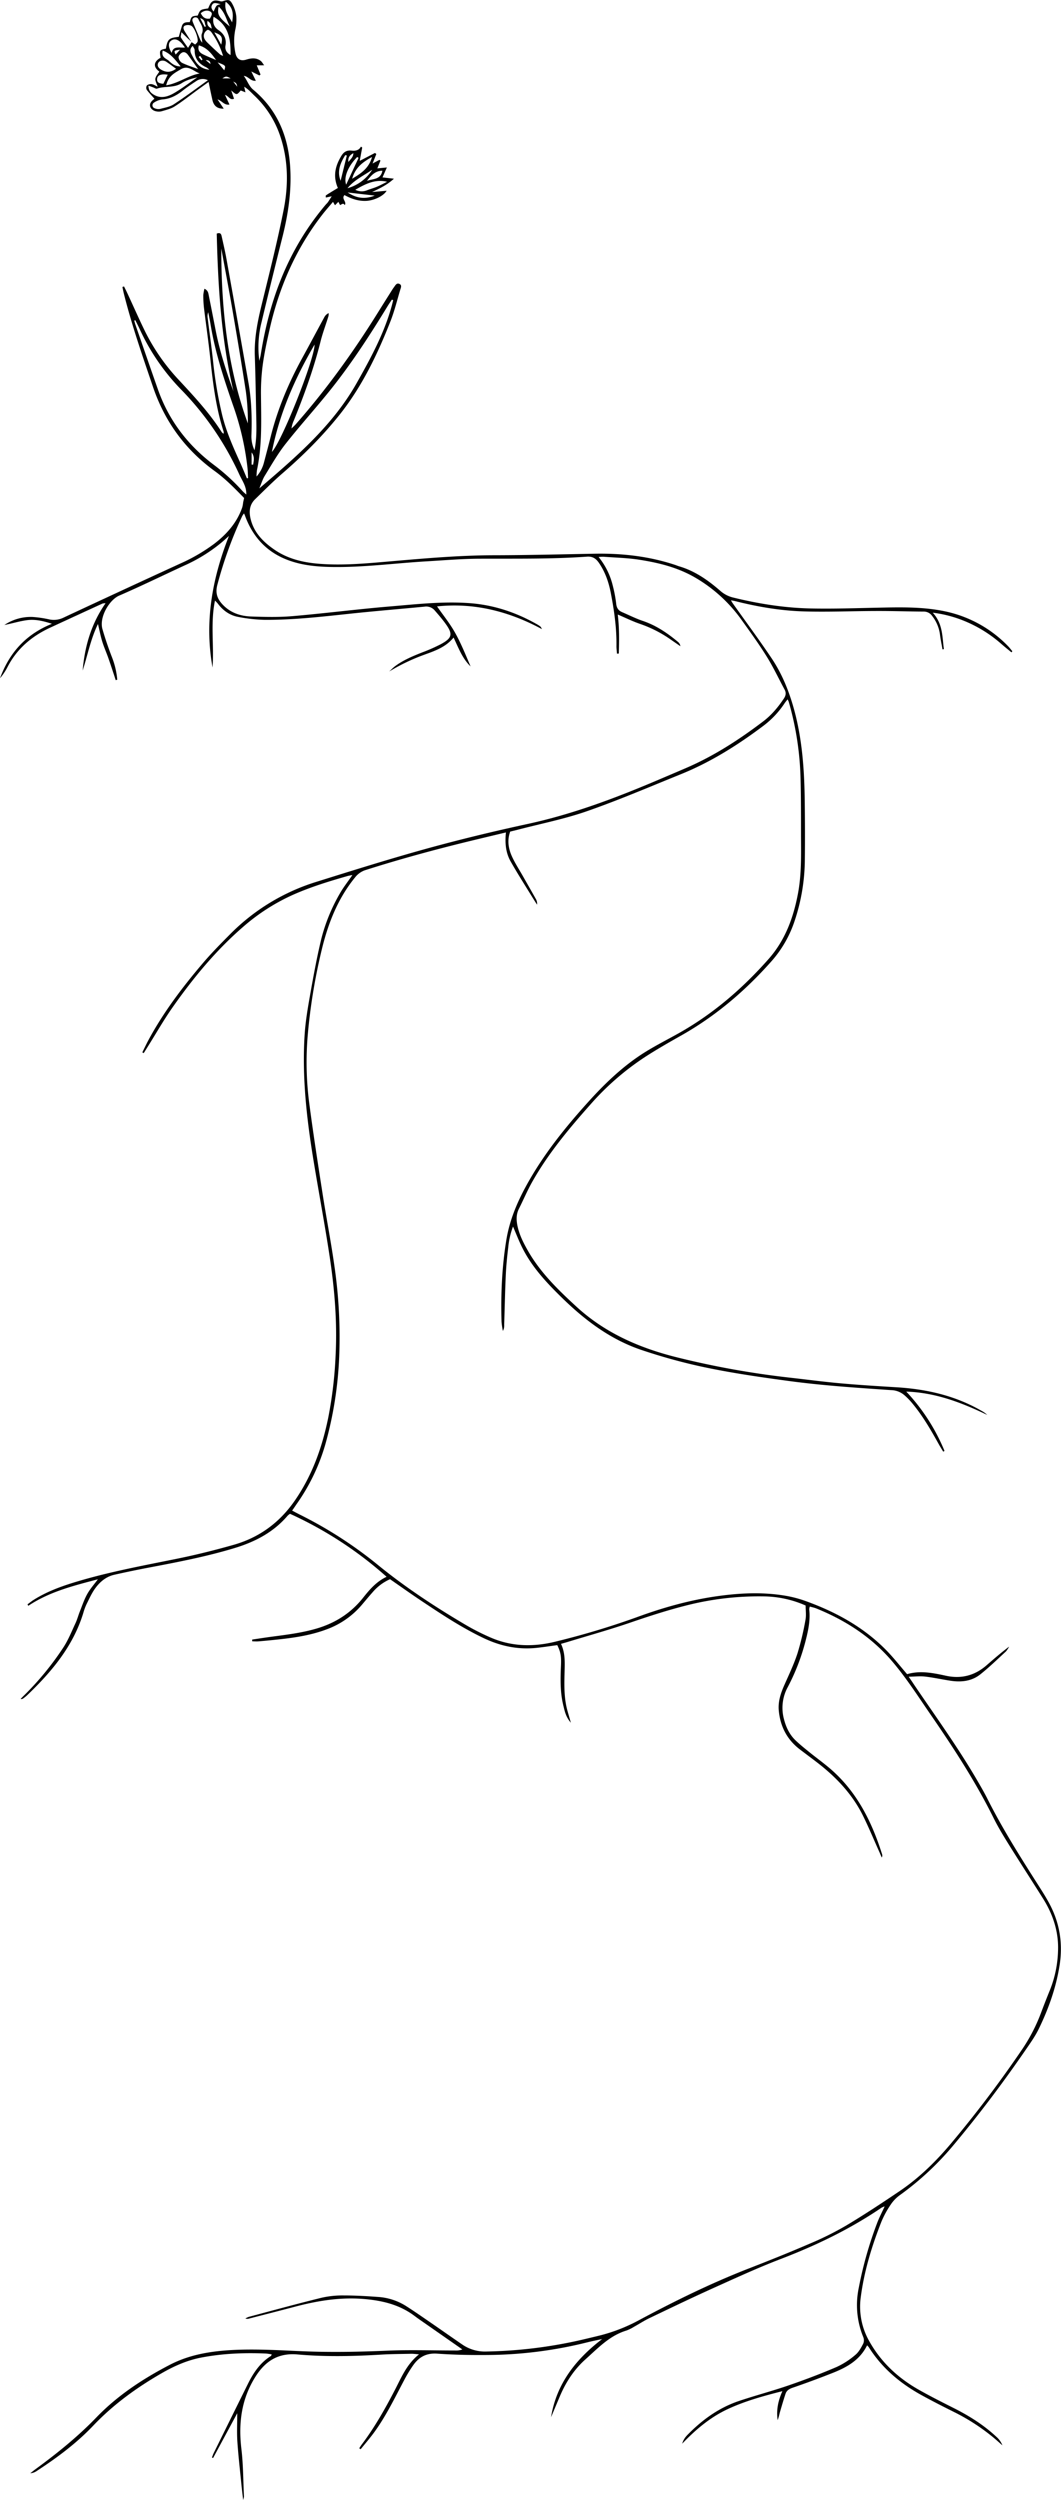 <svg xmlns="http://www.w3.org/2000/svg" viewBox="0 0 822.34 1936.4"><g id="Layer_2" data-name="Layer 2"><g id="Layer_1-2" data-name="Layer 1"><path d="M427.09,1872.33c4.15-25.72,19-44.81,39.62-60.55-3.71.81-7.44,1.53-11.12,2.44a327.94,327.94,0,0,1-73.81,9.86c-14.34.22-28.73,0-43-1-8.35-.57-14,2.62-18.46,8.89a104.65,104.65,0,0,0-7.05,11.61c-7.42,14-14.25,28.24-23.66,41-3.19,4.31-6.71,8.38-10.08,12.56l-1.1-.76c.61-.93,1.17-1.9,1.84-2.79,10.11-13.38,18.3-27.92,26-42.78,4.89-9.43,8.91-19.46,18.5-27.21-3-.22-4.49-.45-6-.42-7.81.17-15.64.19-23.43.66-21.61,1.29-43.25,1.77-64.81-.14-14.73-1.3-24.65,5-32.22,16.75-11.14,17.35-13.62,36.22-11.22,56.38,1.46,12.23,1.4,24.64,2,37a14.17,14.17,0,0,1-.64,2.57c-.55-4.83-1-8.57-1.38-12.32-1.08-11-2.37-22-3.1-33-.46-7-.08-14.1-.08-21.86-6.37,11.79-12.55,23.25-18.73,34.71l-.89-.36c.44-1.15.81-2.34,1.35-3.44q13.26-26.86,26.56-53.7c4.25-8.58,9.48-16.35,17.82-21.56.24-.16.3-.61.6-1.25-1.67-.23-3.24-.57-4.81-.64-16.75-.71-33.43,0-49.92,3.16-10.8,2.09-20.75,6.48-30.26,11.93-19.64,11.27-37.82,24.42-53.47,40.91-13,13.66-28,24.77-43.69,35a9.49,9.49,0,0,1-5,1.74c1.35-1,2.68-2.13,4.06-3.14,16.74-12.23,32.81-25.19,47.27-40.18,16.42-17,36-29.87,56.92-40.71,14.3-7.42,29.78-10.21,45.67-11.25,19.08-1.26,38.13,0,57.19.78,22,.94,43.93.49,65.91-.45,17.41-.74,34.87-.13,52.31-.12a14.16,14.16,0,0,0,5.56-.8c-.94-.67-1.87-1.35-2.81-2q-12.74-8.88-25.46-17.76c-3-2.08-6-4.13-8.88-6.3-11.29-8.43-24-11.63-38-12.94-19.26-1.79-37.59,1.32-55.92,6.23-11.39,3-22.83,5.91-34.25,8.85a4.35,4.35,0,0,1-2.84-.08,16,16,0,0,1,2.68-1.28c18.76-5,37.47-10.13,56.31-14.77a73,73,0,0,1,17.28-1.8c8.89,0,17.79.52,26.66,1.17a46,46,0,0,1,21.54,7c6.29,4,12.39,8.25,18.52,12.46,8.38,5.76,16.69,11.62,25.08,17.36a31.07,31.07,0,0,0,19,5.44,357.54,357.54,0,0,0,73.39-9c5.12-1.21,10.25-2.41,15.35-3.69a131.94,131.94,0,0,0,30.21-12.09c27.38-14.61,55.21-28.29,84.19-39.55,15.9-6.18,31.74-12.52,47.39-19.28a240.25,240.25,0,0,0,28.23-14.07c14-8.37,27.66-17.39,41.2-26.53,15.16-10.23,28.1-22.94,39.87-36.92a906.16,906.16,0,0,0,55.51-73.45,135,135,0,0,0,14.57-28.57q3.27-8.65,6.76-17.22a87.93,87.93,0,0,0,6.11-29.71c.63-14.74-3.79-28.32-11.61-40.76-8.6-13.68-17.41-27.24-26-41-4.32-6.94-8.62-13.93-12.25-21.23-14-28.25-31.16-54.54-49-80.44-9.58-13.92-18.68-28.16-29.67-41.06-16.05-18.84-36.13-31.79-58.85-41-1.48-.6-3.07-.91-5-1.45a8.32,8.32,0,0,0-.45,2.19c.94,8.11-.68,15.93-2.65,23.69a164.22,164.22,0,0,1-14,36.53,33.46,33.46,0,0,0-2.92,24.82c1.61,6.3,4.33,12,9.05,16.5,3.54,3.37,7.39,6.43,11.19,9.51,5,4,10.11,7.73,15,11.84,21,17.8,32.77,41.26,40.87,67a2.91,2.91,0,0,1-.34,2.3c-.58-1.32-1.13-2.64-1.72-4-4.32-9.6-8.34-19.35-13-28.75-8.21-16.4-20.54-29.4-34.93-40.53-4.6-3.56-9.29-7-13.91-10.53-9.8-7.5-15-17.56-16.21-29.72-.74-7.11,1.43-13.6,4.26-20,3.59-8.12,7.46-16.19,10.21-24.61a217.33,217.33,0,0,0,6.19-25.9c.7-3.62.12-7.5.12-11.15a82.32,82.32,0,0,0-33.25-7.08,227.18,227.18,0,0,0-56.68,6.4c-15.52,3.79-30.69,8.69-45.81,13.87-16.11,5.53-32.55,10.09-48.86,15.07-1.55.47-3.11.89-5,1.44,2.95,6.23,3,12.67,2.84,19.18-.27,10.89-.81,21.82,2.12,32.5.76,2.75,1.57,5.48,2.69,9.4-3.93-4.47-4.77-8.92-5.83-13.24-2.46-10-2.33-20.16-1.87-30.34.37-7.94-.2-11.16-2.85-16.52-5.28.71-10.62,1.55-16,2.12-14.28,1.51-27.79-1.29-40.72-7.4-17.31-8.18-33.19-18.74-49.05-29.32-8-5.33-15.82-10.91-23.84-16.46a37.55,37.55,0,0,0-13.41,10c-2.9,3.25-5.68,6.61-8.5,9.94a65.1,65.1,0,0,1-27.48,19c-11.5,4.29-23.49,6.2-35.59,7.55-5.6.63-11.2,1.16-16.81,1.65-1.67.14-3.37,0-5,0l-.05-1.4c5.43-.79,10.85-1.65,16.29-2.36,11.34-1.49,22.65-2.92,33.7-6.18,14.59-4.29,26.67-12.06,36.11-24,5-6.29,10.2-12.35,18.07-16.07a296.84,296.84,0,0,0-74.86-48.79,11.73,11.73,0,0,0-1.88,1.51c-10.89,12.75-25.09,20.16-40.79,24.94-21.73,6.62-44,10.89-66.3,15.13q-13.64,2.58-27.19,5.63c-6.33,1.42-11.13,5.45-14.8,10.5-2.74,3.77-4.67,8.16-6.77,12.36a42.88,42.88,0,0,0-2.44,6.64c-7.89,25.93-24.66,45.77-43.73,64a31.31,31.31,0,0,1-3,2.4,2.1,2.1,0,0,1-1.89.27c.76-.77,1.5-1.55,2.27-2.3A227.76,227.76,0,0,0,49,1276.26c3.86-5.85,6.5-12.53,9.49-18.93,1.38-2.95,2.2-6.15,3.41-9.18,1.82-4.55,3.37-9.26,5.75-13.51,2.25-4,5.41-7.55,8.22-11.36-18.66,4.93-37.45,9.56-53.93,20.55l-.63-1.14c1.62-1.18,3.17-2.46,4.87-3.53,9.45-5.92,19.7-9.86,30.35-13.16,26.24-8.13,53.18-13.07,80-18.51,14.92-3,29.74-6.7,44.39-10.85,19.9-5.62,35.69-17.14,47.58-34.32,13.5-19.52,21.19-41.19,25.9-64.18a321,321,0,0,0,5.75-49.16c1.2-24.6-.72-49-4.29-73.29C252.05,950,247.2,924.52,243,898.91c-5.31-32.32-9-64.79-6.88-97.6.67-10.29,2.43-20.54,4.23-30.71,2.57-14.46,5.2-28.94,8.64-43.21a137.65,137.65,0,0,1,14.36-35.2c2.75-4.87,6.28-9.29,9.81-14.44-1.59.33-2.72.5-3.82.81-13.78,3.93-27.46,8.13-40.67,13.84a155.34,155.34,0,0,0-39.89,25.22c-21.35,18.4-39.12,40-55.22,62.94-6.65,9.51-12.43,19.63-18.6,29.47l-3.57,5.71-1.09-.6c1.59-3.18,3.09-6.4,4.77-9.53,11.61-21.54,26.31-40.93,42.1-59.5,6.69-7.87,14-15.25,21.29-22.6A160.55,160.55,0,0,1,245.4,683c28.73-9,57.48-18,86.5-26,25.52-7,51.32-13.21,77.2-18.81C443.35,630.76,475.91,618.6,508,605c8-3.4,16-6.78,24-10.23,21.48-9.28,40.95-21.9,59.53-36,6.45-4.89,11.54-11,16-17.67,1.6-2.37,1.92-4.51.56-7-4.57-8.45-8.66-17.2-13.71-25.34-5.93-9.56-12.55-18.71-19.11-27.86a115.24,115.24,0,0,0-37.56-34.14c-13.3-7.47-27.6-10.92-42.29-13.21-9.12-1.42-18.43-1.61-27.66-2.31a34.13,34.13,0,0,0-3.81.2,55.75,55.75,0,0,1,11,22.24,101.77,101.77,0,0,1,2.63,13.89c.33,3.36,1.73,5.37,4.65,6.62,5.33,2.28,10.54,4.92,16,6.76,10.36,3.49,19.15,9.47,27.4,16.39a5.12,5.12,0,0,1,1.72,3.21c-2.6-1.79-5.22-3.56-7.81-5.38a95.36,95.36,0,0,0-23.74-12c-5.6-1.94-10.95-4.6-17-7.17,1.24,10.26,1.12,20.25.81,30.23l-1.41.09c-.15-2-.43-3.93-.41-5.9.2-13.87-1.76-27.52-4.38-41.08-1.6-8.28-4.29-16.15-9.08-23.17-2.23-3.28-4.73-5.33-9.37-5-27.38,1.94-54.82,1.49-82.26,1.59-13.78,0-27.56,1.18-41.34,2-24.82,1.41-49.52,4.84-74.47,4.41-11-.2-21.74-1.16-32.16-4.78-17.29-6-28.64-17.91-34.85-35-.16-.44-.37-.86-.74-1.71a14.56,14.56,0,0,0-1.36,1.95,318,318,0,0,0-19.4,53.69c-1.63,6.41.27,10.91,4.4,15.2,5.89,6.12,13.47,8.68,21.6,9,10.69.37,21.47.65,32.11-.25,25.31-2.17,50.54-5.42,75.86-7.54,20.24-1.7,40.5-4,60.91-2.59,19.23,1.29,36.94,7.22,53.55,16.77a17.75,17.75,0,0,1,2.22,1.56,10.56,10.56,0,0,1,1,1.84c-26.11-14.05-52.93-20.56-81.29-17.61,4.72,6.79,10,13.27,14,20.45,4.66,8.31,8.21,17.24,12,26.05-6.3-6-9.28-14.12-13.18-22.38-6.77,8.32-16.34,10.88-25.41,14.32a154.32,154.32,0,0,0-24.52,12c1.57-1.42,3.05-3,4.74-4.23,6.33-4.7,13.55-7.65,20.81-10.55a134.57,134.57,0,0,0,14.43-6.35c9-4.88,9.58-7.86,3.55-16.13-2.56-3.52-5.42-6.82-8.28-10.1a8.61,8.61,0,0,0-7.82-2.89c-19,1.85-38,3.38-56.92,5.39-22.22,2.36-44.42,4.93-66.79,4.84a122.2,122.2,0,0,1-20.5-2.22c-6.68-1.17-12-4.95-16.08-10.43a30.2,30.2,0,0,0-2.14-2.28C163,482.81,166,500,164.73,517c-6.34-35.24-.31-68.92,12.74-101.88-1.86,1.66-3.69,3.35-5.59,4.95a125,125,0,0,1-28.58,17.8c-17,7.82-33.77,16.05-50.92,23.47-7.78,3.38-15.58,16.83-13,25.88,2.16,7.48,4.69,14.87,7.51,22.13a62.47,62.47,0,0,1,4,17.13l-1.21.37c-.63-2-1.25-3.92-1.91-5.87-1.32-4-2.61-7.91-4-11.83-1.47-4.1-3.25-8.09-4.53-12.25s-2.08-8.44-3.31-13.58c-5.76,11.89-8,24.26-11.88,36.09,1.63-18.61,6.56-36.13,17.78-52.18a9.47,9.47,0,0,0-2.37.26q-20.3,9.3-40.54,18.67c-14.46,6.68-26,16.52-33.3,30.9A47.33,47.33,0,0,1,0,525.39C7.12,506,19.61,491.53,40.24,483.18c-7.38-2.44-13.42-3.63-19.49-2.79-5.84.8-11.53,2.6-17.36,3.72a36.59,36.59,0,0,1,21.82-6.23,85.73,85.73,0,0,1,12.9,1.88,16.88,16.88,0,0,0,11-1.3q45.14-21.09,90.42-41.85A136.86,136.86,0,0,0,166.32,421c9.68-7.47,17.46-16.39,21.49-28.16a29,29,0,0,0,.64-3.63c.2-1.06.46-2.11.76-3.45-7.12-7.32-14.33-14.74-22.74-20.84-22.93-16.63-38.77-38.37-47.89-65.22C110.46,275.8,102.16,252,96,227.46c-.43-1.7-.76-3.43-1.13-5.14l1.24-.48c.82,1.66,1.68,3.31,2.46,5,4.66,10,9.12,20.19,14,30.13a157,157,0,0,0,26.49,37.82c11.75,12.66,23.49,25.31,32.83,40a8.19,8.19,0,0,0,1.36,1.21,5.3,5.3,0,0,0,.09-1.63c-6.05-18.61-8.34-37.89-10.41-57.23-1.4-13-3.3-25.93-4.87-38.9a84,84,0,0,1-.48-9.78,28.47,28.47,0,0,1,.89-4.83c2.86,1.38,3,3.48,3.36,5.32,1.84,9.08,3.6,18.17,5.38,27.26,3.15,16.06,8.2,31.57,13.77,47-9.57-40.31-12-81.29-13-122.26,3.08-1.16,3.51.65,3.86,2.22,1.3,5.85,2.66,11.69,3.72,17.58q8.63,48,17.07,96c2.33,13.3,2.7,26.74,2.25,40.21a25,25,0,0,0,2.38,11.81C199,339.9,198.8,332,198.64,324c-.35-16.15-.59-32.31-1.15-48.46-.46-13.05,1.95-25.62,5-38.2,6.06-24.87,12.39-49.71,17.35-74.8,3.68-18.64,3.67-37.61-2.31-56.07A76.65,76.65,0,0,0,197.2,74.09c-2.49-2.36-4.74-5-7.94-6.91.28,1.24.55,2.47,1,4.35l-3.69-1.44c-3.11,3.7-3.11,3.7-7.36-.07.87,2.58,1.52,4.5,2.18,6.48-3.31,1.29-4-2.07-7-3L177.86,81c-4.12.69-5.8-3-9.27-4l4.8,7.15c-4.71.18-7.61-1.91-8.72-6.53-1-4.35-1.88-8.74-3-14.13-3.31,2.39-6,4.32-8.68,6.27-5.86,4.26-11.55,8.8-17.65,12.68-3,1.9-6.67,2.72-10.12,3.77a9.54,9.54,0,0,1-4.32,0c-3.49-.66-6.89-4.59-2.72-8.42.62-.57,1.27-1.11,1.51-1.32-2.17-2.5-4.28-4.63-6-7a3.43,3.43,0,0,1,.2-3.34,5.12,5.12,0,0,1,3.78-.94c1.47.22,2.83,1.2,4.52,2-.77-2.49-2-4.48-1.77-6.25.29-1.94,2-3.67,3.08-5.51-5.23-3.74-4.17-7.93,1-10.73-1-5.78-.85-6,4.06-7,1.33-7.37,2.37-8.36,10-9.15.77-2.68,1.57-5.53,2.41-8.37,1-3.15,3.62-3,6.1-3,1.34-4.59,1.34-4.59,6.18-5.14,1.94-4.62,1.94-4.62,8.08-5.5,2.11-4.92,3-7.4,9.69-5.49a3.77,3.77,0,0,0,2-.21c3.95-1.25,5.18-1.23,7,2.13a26,26,0,0,1,3.13,9.64,35.22,35.22,0,0,1-.88,10.8,45.15,45.15,0,0,0,.12,17.3c.84,4.81,3.7,6.93,8.32,5.51,4-1.23,7.85-1.75,11.4,1,.9.69,1.46,1.83,2.64,3.36H199l2.94,7.18-.92.68-6.24-3.09c1.26,2.6,2.25,4.63,3.52,7.23-4.23.42-5.66-3.41-9.36-3.83,2.8,3.69,3.86,7.84,7.28,10.69,17.92,14.93,26.6,34.55,28.51,57.41,1.59,19-1.06,37.68-5.67,56.13-5.56,22.19-11.07,44.39-16.36,66.65A79.2,79.2,0,0,0,201,279.5c.37-1.61.84-3.21,1.1-4.83,4.19-26.36,11.36-51.8,23.5-75.66a209.25,209.25,0,0,1,26.73-40.35c.58-.69,1.28-1.3,1.79-2,.92-1.33,1.74-2.72,3-4.64l-4.58,1c0-.62-.2-1.39,0-1.57,1.28-1,2.66-1.78,4-2.62,1.75-1.08,3.52-2.13,5.33-3.23-3.49-8-2.42-15.2,1.17-22.12,2-3.82,3.86-7.45,9.48-6.82,2.37.26,5.58.15,7.22-3.1l1,.72-1.93,10.33,11.86-6.16,1,.9-2.91,7.32,5.31-2.84.83.51c-.76,1.88-1.51,3.77-2.44,6.09l7.39-.72-3.39,7.71,8.85,1c-5.45,5-11.07,7.52-16.93,10.34l11.28-1c-2.39,4.05-9.59,7.51-15.69,7.84s-11.73-1.63-17-4.5c-2.58,2.93,2,5.13.22,7.81-1.15-2.11-2.34-.49-3.61-.05l-1.32-2.52L259.65,159l-1.56-2.64c-2.93,3.49-5.71,6.6-8.26,9.89-20.77,26.74-33.84,57-41.11,89.93-2,8.87-3.92,17.77-5.12,26.75a163.73,163.73,0,0,0-1.33,23.32c.19,19.45.95,38.89-3.14,58.1a36.23,36.23,0,0,0-.29,4.75,26.15,26.15,0,0,0,5.67-10.55c1.84-7,3.71-14,5.49-21.09,5.39-21.26,13.9-41.26,24.43-60.45,5.68-10.35,11.21-20.78,16.85-31.15a7.12,7.12,0,0,1,3.46-3.34,9.84,9.84,0,0,1-.13,2.25c-2,6.58-4.49,13-6.16,19.71-5.25,21-12.61,41.32-20.77,61.35a21.36,21.36,0,0,0-1.76,6.09c1-1,2.11-2,3.05-3C252.7,302,273.63,273,292.61,242.55q5.19-8.33,10.44-16.62c.77-1.23,1.54-2.47,2.41-3.62,1.06-1.4,2-3.48,4.24-2.34,1.91,1,1,2.89.54,4.4-2.46,8.16-4.47,16.52-7.58,24.43C292.72,274.06,281,298.5,264.19,320c-13.38,17-28.69,32.3-45.1,46.49-7.41,6.4-14.33,13.37-21.36,20.2-4.49,4.37-4.85,9.84-3.4,15.57,2.64,10.53,9.85,17.63,18.35,23.49,10.13,7,21.78,9.84,33.84,10.87,18.53,1.57,37-.16,55.45-1.76,26.95-2.33,53.89-4.73,81-4.78,26-.05,51.95-.71,77.92-1.19,21.4-.39,42.41,2,62.79,8.81.85.29,1.68.67,2.55.92,12.31,3.58,22.52,10.76,32,19a23.34,23.34,0,0,0,10,5.22c19.63,4.81,39.56,8,59.75,8.45,17.6.39,35.23-.23,52.84-.6,17.45-.36,34.88-.77,52.1,2.94a94.92,94.92,0,0,1,48.34,26.83c1.23,1.24,2.26,2.67,3.39,4l-.73.83c-2.53-2.09-5.1-4.15-7.58-6.3a101.78,101.78,0,0,0-32.56-19.42,95.63,95.63,0,0,0-20.85-5c8,8.76,7.3,18.74,8.65,28.21l-1.08.23c-.65-3.68-1.41-7.34-1.9-11a29.53,29.53,0,0,0-6.13-14.91,7.79,7.79,0,0,0-6.43-3.38c-11.8-.07-23.6-.48-35.39-.46-19.25,0-38.52.9-57.75.32-18-.54-35.74-3.57-53.22-8-.85-.22-1.73-.33-3.15-.6.62,1.06.91,1.65,1.29,2.18,10.09,14.21,20.47,28.22,30.19,42.68,7.52,11.19,12.71,23.49,16.55,36.54,7.2,24.51,8.88,49.57,9.17,74.84.17,14.72.25,29.44.07,44.16A151.91,151.91,0,0,1,615.31,715a89.08,89.08,0,0,1-17.25,29.43c-20.27,22.88-43.23,42.48-69.94,57.56-9.47,5.35-18.95,10.74-28.07,16.66a207.81,207.81,0,0,0-42.26,36.67c-16.81,18.92-33,38.25-45.45,60.42-3.72,6.63-6.68,13.69-10.12,20.49-2.18,4.31-2.1,8.66-1.16,13.24,1.5,7.25,4.85,13.67,8.49,20,9.61,16.58,23.16,29.71,37.1,42.54,22.57,20.77,49.67,32.4,79,39.6A670.63,670.63,0,0,0,611.3,1067c13.35,1.49,26.67,3.27,40.05,4.48,14.46,1.3,29,2.18,43.47,3.07,23.31,1.42,45.59,6.46,66,18.29a19.54,19.54,0,0,1,4.36,3.14c-19.7-9.44-39.81-17.3-62.77-18.08a150.32,150.32,0,0,1,29.64,45.95l-1,.59c-1-1.68-2-3.33-3-5-6.52-11.77-13.22-23.41-22-33.68a53.63,53.63,0,0,0-5-5,16.37,16.37,0,0,0-10.38-4c-26.44-1.81-52.87-3.52-79.19-7.06-23.23-3.13-46.4-6.47-69.27-11.48a440.94,440.94,0,0,1-44.52-12.39c-24.11-8-44-22.9-62-40.48-12-11.71-23.45-23.89-31-39.1-2.57-5.16-4.63-10.57-7.07-16.2a62.21,62.21,0,0,0-3.7,16.13c-.85,7-1.56,14.08-1.89,21.15-.59,12.88-.86,25.77-1.25,38.66a9.18,9.18,0,0,1-1,4.95,58.29,58.29,0,0,1-1.06-7.14c-.6-21.28.29-42.49,3.75-63.52,2.42-14.66,8-28.26,15.09-41.25,13.19-24.28,30.37-45.61,48.82-66,11.87-13.12,24.58-25.37,39.23-35.25,9.61-6.47,20.08-11.66,30.21-17.33,26.77-15,49.64-34.72,69.88-57.61,12.93-14.63,19.3-32.16,22.83-51,2.78-15,2.34-30,2.3-45.1,0-14.53,0-29.08-.35-43.61a234.75,234.75,0,0,0-9.16-59.55,15.1,15.1,0,0,0-.9-1.88c-.85,1.1-1.61,2-2.25,2.93a70.32,70.32,0,0,1-16.3,17.42C572,577,551,590.26,527.8,599.65c-24.21,9.79-48.26,20.11-72.91,28.7-17.41,6.07-35.69,9.66-53.59,14.34-1.91.5-3.85.95-5.87,1.44-2.44,6.66-1.41,13.09,1.3,19.12,2.37,5.27,5.59,10.16,8.45,15.21,3.4,6,6.85,12,10.21,18a7.09,7.09,0,0,1,.86,4.27c-.66-1-1.34-2.06-2-3.11-3.83-6.17-7.68-12.33-11.47-18.52q-3.56-5.8-6.93-11.72c-3.93-6.86-4.55-14.38-3.73-22.6-9.62,2.31-18.77,4.47-27.9,6.69-27.15,6.61-54.11,13.94-80.75,22.41a16.7,16.7,0,0,0-8.26,5.73c-13.65,16.73-21.18,36.32-26.07,57A445.75,445.75,0,0,0,238.59,801a245.79,245.79,0,0,0,1,52.78c3.09,23.75,6.79,47.42,10.47,71.09,2.87,18.46,6.46,36.83,9.07,55.33a381,381,0,0,1,3.77,70.64,295.13,295.13,0,0,1-10.66,67.62,153.33,153.33,0,0,1-22.57,46.89c-1,1.46-2,3-3.26,4.71,2,1.07,3.76,2,5.53,2.91a323.78,323.78,0,0,1,60.4,38.75c21.27,17.4,44.19,32.48,67.82,46.44a178.75,178.75,0,0,0,20.37,10.36c16.3,7,33.2,7.24,50.21,3a612.48,612.48,0,0,0,63-18.93c19.95-7.32,40.42-13.1,61.5-16.13,17.67-2.53,35.46-3.44,53.18-.5a91.61,91.61,0,0,1,16.28,4.28c23.29,8.44,44.69,20.14,62.22,38,5.58,5.68,10.5,12,16.15,18.55,9.89-3,20-1,30.15,1.22,11.87,2.56,22.31-.17,31.44-8.12,5.66-4.93,11.33-9.84,17.49-14.46a19.52,19.52,0,0,1-2.54,3.8c-6.53,6-12.92,12.23-19.86,17.74-6.6,5.24-14.61,6.15-22.8,4.93-6.64-1-13.21-2.47-19.87-3.26-3.86-.45-7.83,0-12.81.11,1.83,2.65,2.95,4.26,4,5.88,16.72,24.66,34.22,48.8,49.22,74.58,2.74,4.7,5.48,9.43,7.92,14.29,11.46,22.75,25,44.26,38.68,65.71,3.42,5.36,6.88,10.71,9.8,16.35,7.75,15,10,30.79,7.22,47.56-2.78,17-8.49,33-16,48.43-3,6.15-7.13,11.78-11,17.44-17.15,24.83-35.28,48.91-54.65,72.06a225.9,225.9,0,0,1-42.11,39.32,28.53,28.53,0,0,0-7.05,7.36,74.18,74.18,0,0,0-7.24,13.37c-7.39,18.79-13.27,38-15.9,58.15a53.93,53.93,0,0,0,6.55,34.14c9.11,16.3,22.3,28.56,38.43,37.67,8.84,5,17.92,9.58,27,14.15,12.08,6.07,23.41,13.19,33.31,22.46a17,17,0,0,1,4.48,6.45c-2-1.73-3.91-3.49-5.92-5.18a158.28,158.28,0,0,0-31.86-20.79c-8.44-4.22-16.86-8.49-25.12-13.05-16.48-9.09-30.52-20.94-40.66-37a13.57,13.57,0,0,0-1.32-1.46c-5.65,11.58-15.94,17.18-27.07,21.54q-15.2,6-30.62,11.3c-2.64.91-4.67,2.13-5.52,4.69-1.65,5-3.11,10-4.56,15a42.3,42.3,0,0,1-1.55,5.46c-1.11-7.62.23-14.83,3.68-22.49-14.87,3.77-28.92,7.65-42.26,13.85s-24.43,15.4-35.43,26.85c1.21-4,3.27-6,5.22-7.94,11.17-11.21,23.88-20.17,39-25.22,12.73-4.26,25.74-7.68,38.42-12.05,12.51-4.31,24.9-9,37.07-14.21A62,62,0,0,0,663,1824c2.67-2.2,4.47-5.64,6.12-8.8a6.73,6.73,0,0,0-.09-5.08,65.24,65.24,0,0,1-3.44-38,298.56,298.56,0,0,1,14.24-50.22c1.61-4.23,3.72-8.26,5.84-12.89a13.14,13.14,0,0,0-2.39,1c-24.31,16.52-50.52,29.17-77.94,39.67-17.76,6.8-35.09,14.79-52.45,22.61-16.53,7.45-32.87,15.31-49.22,23.13-4.25,2-8.23,4.63-12.36,6.91a31.13,31.13,0,0,1-5.85,2.88c-13,3.93-22,13.62-31.66,22.26-8.66,7.73-14.93,17.26-19.54,27.88C431.85,1861,429.49,1866.68,427.09,1872.33ZM148.51,32.65l2.76,1.84c.72-.82,1.58-1.38,1.83-2.15.84-2.61-2.41-11.27-5-12.46a6.12,6.12,0,0,0-4.86,0c-1.62.88-1.05,2.84-.13,4.31,1.7,2.73,3.45,5.44,5.18,8.16-1-1-2-1.89-3-2.85-1.32-1.29-2.62-2.59-4.66-4.6-.26,2.24-.81,3.49-.41,4.17,1.53,2.55,3.37,4.92,5.52,8ZM104.86,248l-.8.34c.28,1,.5,2,.85,3,5.83,16.8,11.62,33.61,17.52,50.38,8.45,24,23.3,43.36,43.58,58.54a156.57,156.57,0,0,1,22.05,20.22c.78.85,1.7,1.56,2.84,2.59.25-6.32-3.24-10.75-5.46-15.65A231.71,231.71,0,0,0,140,301.36a166.22,166.22,0,0,1-31.79-46.58C107.16,252.49,106,250.25,104.86,248Zm199.89-15.47-1-.47c-1.08,1.64-2.21,3.24-3.23,4.91-13.42,22-27.45,43.66-43.49,63.86C245.4,315.46,232.78,329.3,221.2,344c-6,7.64-10.89,16.24-16,24.55-1.66,2.68-2.55,5.82-4.22,9.75,28.92-24.69,56.87-48.76,75.36-81.39C287.92,276.4,299.2,255.68,304.75,232.52Zm-113.36,138,.88-.2c-.14-2.64-.17-5.29-.45-7.92a216.35,216.35,0,0,0-11.28-48.71c-7-20.24-13.73-40.6-17.24-61.84-.55-3.34-1.26-6.65-1.89-10a8.31,8.31,0,0,0-.46,4.41c1.37,11,2.94,21.94,4.14,32.94a322,322,0,0,0,7.14,42.39c3.19,13,8.62,25,14.09,37.11C188.08,362.67,189.71,366.64,191.39,370.57ZM171.51,192.49c0,46.08,4.59,91.65,20.59,135.47a171,171,0,0,0-1.49-24.41c-3.27-21.35-6.88-42.65-10.54-64C177.36,223.87,174.37,208.19,171.51,192.49Zm39.22,157.57c7.82-8.33,32.93-71.48,33.11-83.2C228.57,293.08,216.67,320.07,210.73,350.06ZM161.14,62.14a8.75,8.75,0,0,0-9.11.72c-3.63,2.37-7.24,4.8-10.63,7.49-4.65,3.68-9.59,6.27-15.68,6.68a14.58,14.58,0,0,0-6.43,2.49,2.41,2.41,0,0,0,.57,4.34,7.08,7.08,0,0,0,4.2.53c3.63-1,7.61-1.61,10.65-3.6C143.73,74.89,152.36,68.4,161.14,62.14Zm-46.08,4.2c.09,3.56,1.42,5.22,3.49,6.61,5.67,3.79,11.29,2.1,16.33-.82,6.28-3.63,12.06-8.12,18.06-12.24-4.25,1-8.53,2.19-12.06,4.5-6,3.9-13,2.06-19.2,4.27-.78.27-2-.62-3-1Zm13.76-.23c10-1.76,17.21-7.76,26-9.18-4.88-1.74-8.9-6.77-14.64-3.28C135.6,56.4,130.53,58.63,128.82,66.11ZM178.7,42.64c.17-11.95-1.25-22.92-13.15-29.63-1,4.58.3,7.92,3.73,10.27,4.31,2.94,6.4,6.67,5.49,12C174.23,38.44,175.53,40.88,178.7,42.64Zm-5.81.66a62.76,62.76,0,0,0-9.09-18.4c-.62-.9-2.28-2-2.92-1.75a5.47,5.47,0,0,0-2.64,3c-1,3,.84,5.22,2.8,7.14,3.09,3,6.31,6,9.51,8.88A11.54,11.54,0,0,0,172.89,43.3ZM275.37,147a10.91,10.91,0,0,0,9.15.38c2.5-1,5.14-1.68,7.62-2.73,2.69-1.14,5.27-2.55,7.89-3.85C290.61,138.55,283.15,142.55,275.37,147ZM153.58,53.53c-2.74-3.83-5.3-7.47-7.91-11.06-1.17-1.6-2.9-2.65-4.69-1.66-1.22.68-2.68,2.42-2.6,3.58A5.84,5.84,0,0,0,141,48.64C144.93,50.55,149.16,51.87,153.58,53.53Zm-17.13-.27c-2.75-2-5.13-3.84-7.64-5.47-2.29-1.48-5.17-.94-6.17.94s-.14,3.81,2.27,5.25C128.85,56.32,132.49,56.16,136.45,53.26Zm136.49,85.19c6.93-4.17,12.91-8,15.41-16.85C280.82,125.69,275.33,130,272.94,138.45ZM156.76,33.13c-.19-3.14-1-5.36-.3-7,1.93-4.49-1-7.54-2.58-11a2.5,2.5,0,0,0-3.6-1.39c-1.66.89-1.24,2.39-.66,3.78q2.79,6.7,5.64,13.4A16.74,16.74,0,0,0,156.76,33.13Zm121.15,89.15-1.05-.69c-7.09,7.26-10.59,15.54-8.57,21.44C271.64,135.82,274.77,129.05,277.91,122.28Zm-8.57,23.5a32.85,32.85,0,0,0,19.16-14.31C282,136,274.53,139.34,269.34,145.78Zm-126-108.94c-3.83-5.75-7.22-7.45-10.29-5.63-2.78,1.65-2.9,5,0,9.81C134.38,35.17,139,37.2,143.31,36.84Zm-17.22,2.31c-1.38,5.48,2.84,6.1,4.93,8.14,2.33,2.27,4.95,4.21,9,4.16C135.84,46.5,132.49,41.46,126.09,39.15Zm41.36,7.36c-4.82-7-8.29-9.89-13.33-11.38-1.05,3.12.19,5.39,2.86,6.76C160.1,43.5,163.41,44.75,167.45,46.51ZM264,140q2.41-9.78,4.82-19.58l-1.22-.27C263.84,126.26,261.06,132.57,264,140ZM179.9,17.33c1-5.78,1.19-11.35-5-16C173.52,8.33,177.44,12.61,179.9,17.33ZM162.26,54a18.85,18.85,0,0,0-2.2-1.76c-5.74-2.63-9.29-6.7-9.19-13.4,0-1-.86-2-1.49-3.32-2.93,2.78-1.7,5.16-.54,7.33C151.55,48,154.2,53.22,162.26,54ZM169.47,5.1c-1.25,6.23-.16,8.11,8.63,15.42C175.31,14.8,174.29,9.46,169.47,5.1Zm115,135c4.41-1.72,10.66-.79,11.91-7.88C290.56,132.29,287.53,136.19,284.44,140.05ZM126.6,64.91,130,57.84c-5.06-.68-7.77.25-8.2,3C121.34,64.15,123.75,64.63,126.6,64.91Zm163.86,86.6-21-2.42C275.7,153.23,282.2,154.73,290.46,151.51ZM162.73,14.38c1-2,2.49-4.12.27-5.43s-5.06-.81-7.38,1.28C157.06,13.3,159,15,162.73,14.38Zm8.72,20.22c1.43-5.81.35-7.51-5.35-9.55C168,28.4,169.72,31.5,171.45,34.6ZM195,359.89h1.2c.49-3.06,1.32-6.15-1.2-9.47ZM171.06,3.3c-4.37-1.3-5.65-1.26-6.65.45-1.19,2-.17,3.57,1.17,5.22C167.75,3.9,167.75,3.9,171.06,3.3Zm-2.41,45,5.18,6.18C175.07,50.77,175.07,50.77,168.65,48.32Zm-4.52-26.17c-.88-4.1-.88-4.1-3.28-6C160.15,19.23,161.5,20.83,164.13,22.15ZM270,125.48c1.78-2.3,3.81-3.7,3.88-6.84C271,120.2,269.65,122,270,125.48ZM155.09,14.08c1.52,2.88,2.55,4.83,3.57,6.78l1-.55C158.24,18.51,159.58,15.29,155.09,14.08ZM178.8,60.72c-3.56-1.82-3.56-1.82-6.45,0ZM139.62,38.45c-4.94.76-4.94.76-3.47,3.8Zm44.25,28.73c-.63-2.75-.63-2.75-3.09-4ZM163.13,49.6c-.12-2-1-3.07-3.7-3Zm-8-6.36-1.16.91,2.13,2.62.91-.67Z"/></g></g></svg>